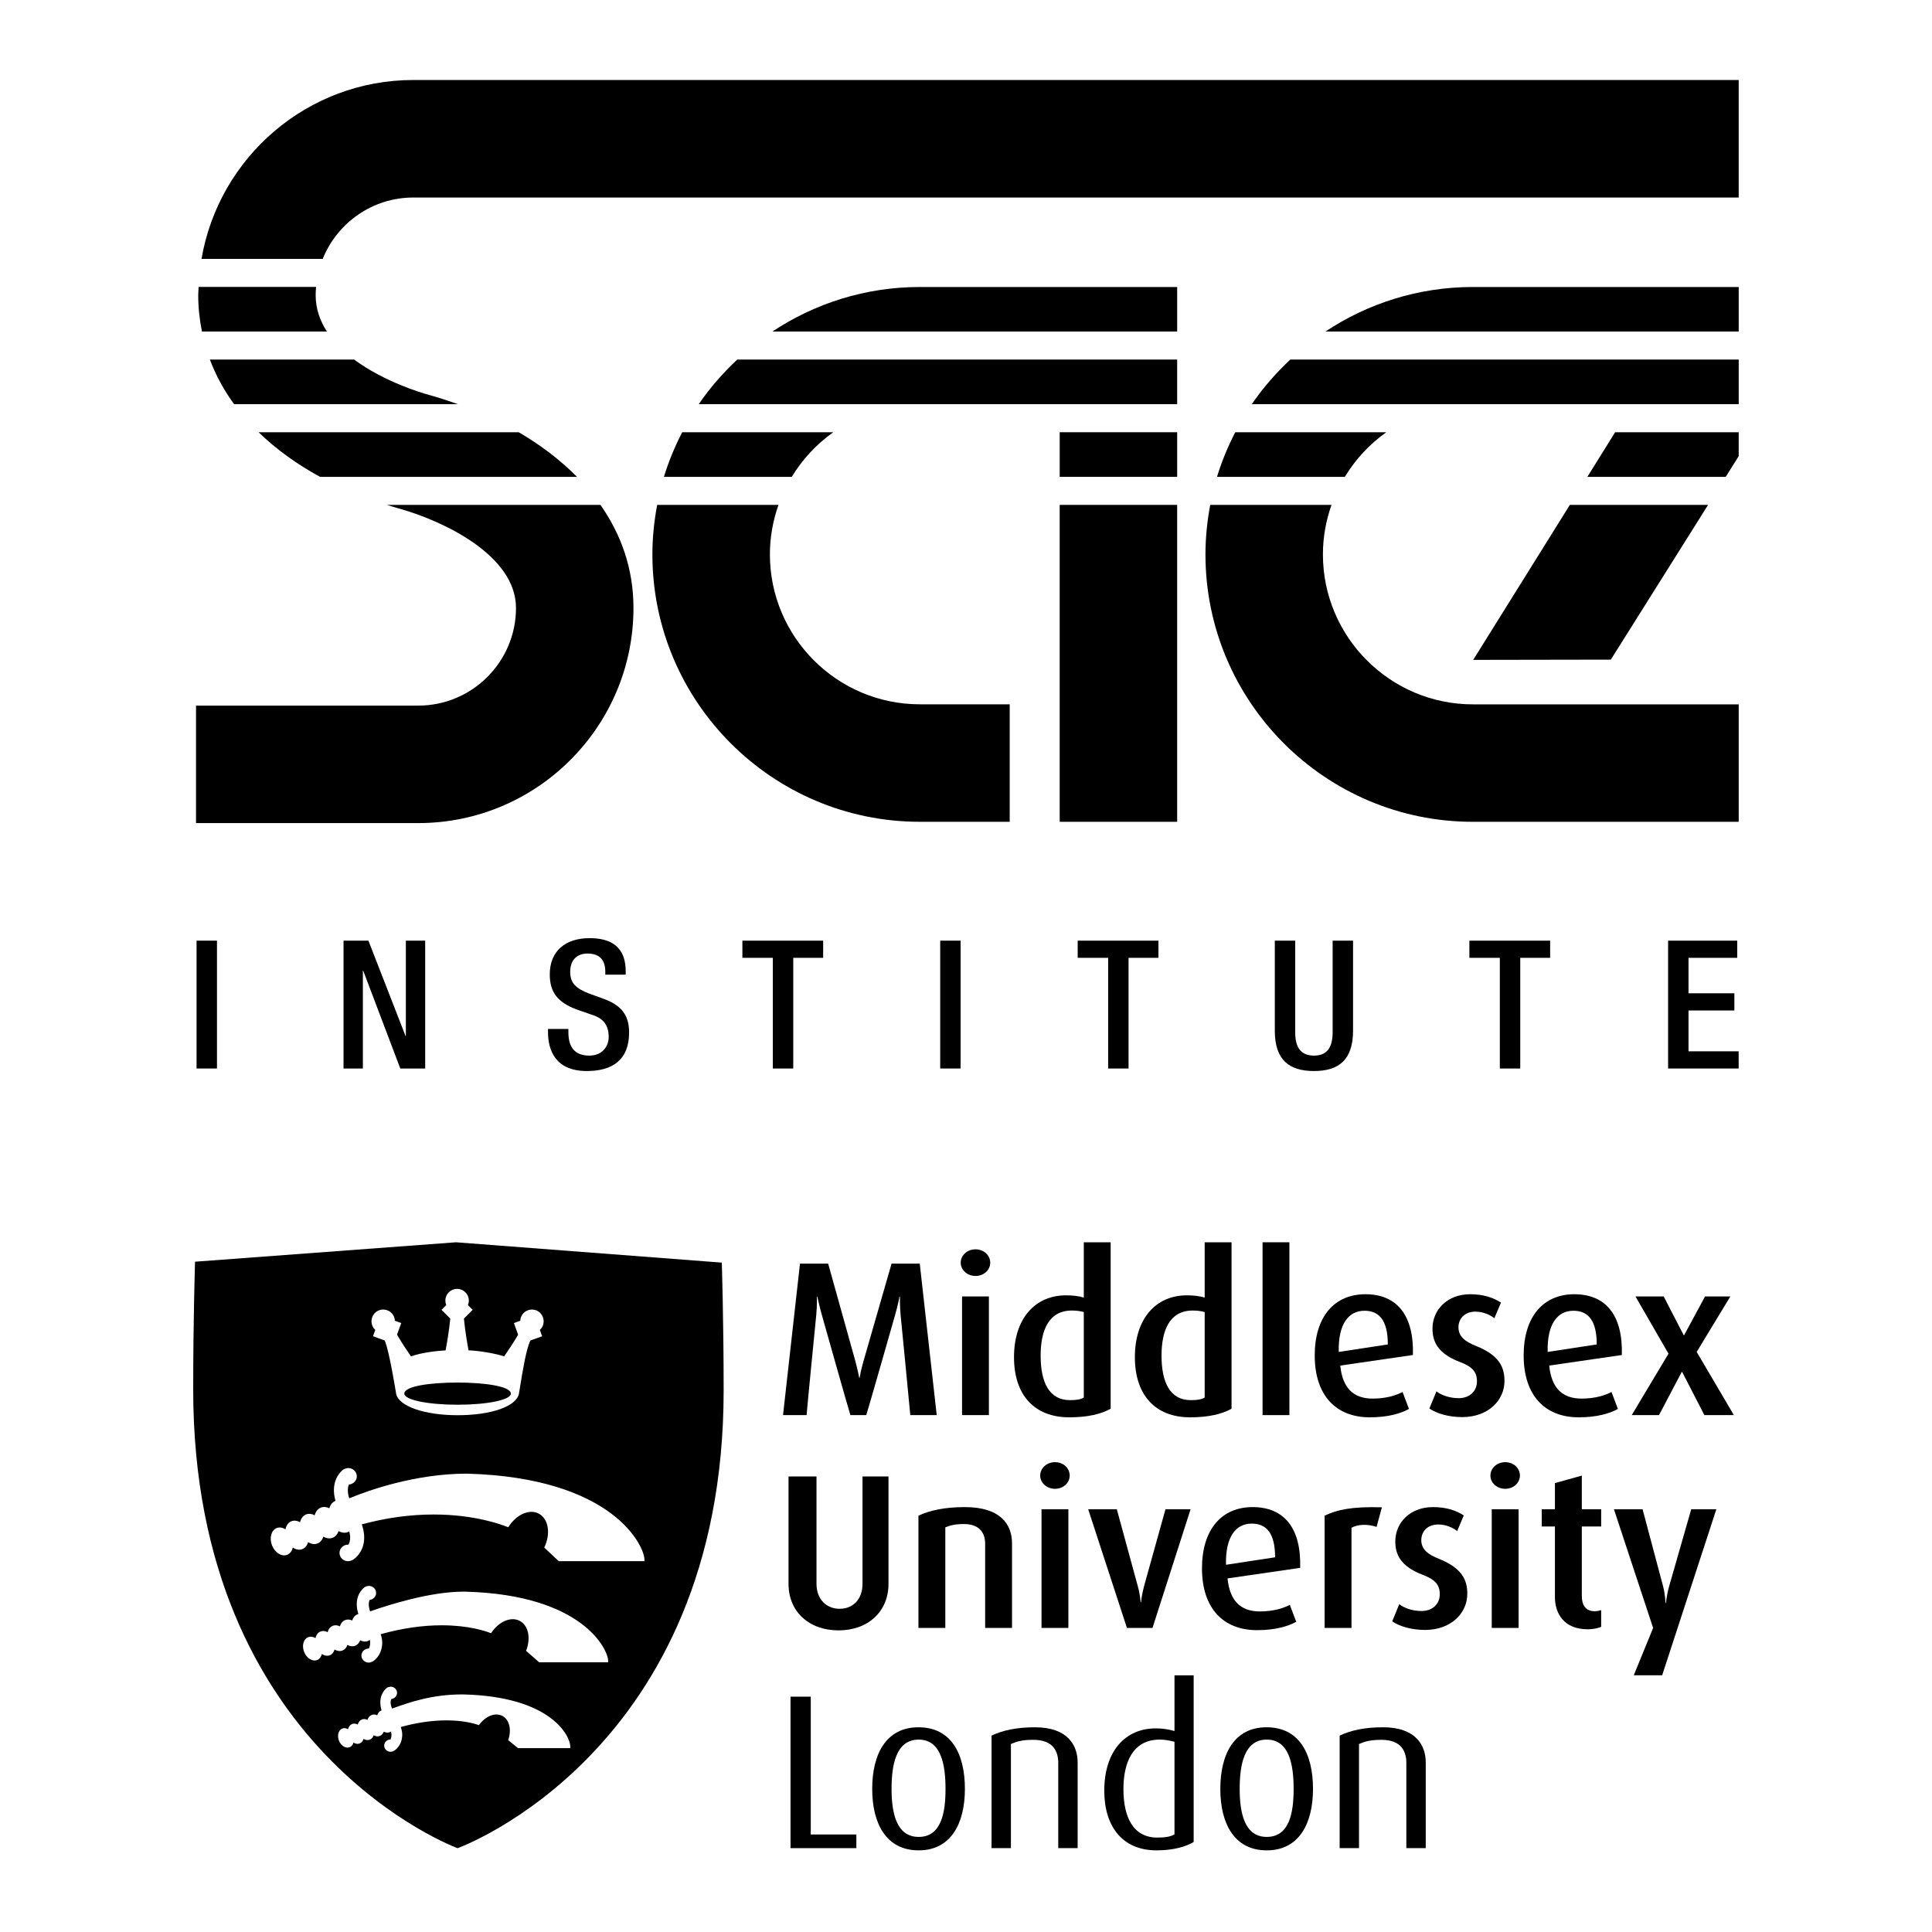 <?xml version="1.0" encoding="UTF-8"?>
<svg width="1000px" height="1000px" viewBox="0 0 1000 1000" version="1.1" xmlns="http://www.w3.org/2000/svg" xmlns:xlink="http://www.w3.org/1999/xlink">
	<!-- Generator: Sketch 62 (91390) - https://sketch.com -->
	<title>
		Square
	</title>
	<desc>
		Created with Sketch.
	</desc>
	<g id="Square" stroke="none" stroke-width="1" fill="none" fill-rule="evenodd">
		<g id="SAE-Institute" transform="translate(100, 40)" fill="currentColor" fill-rule="nonzero">
			<path d="M299.792,131.6 L509.301,131.6 L509.301,108.552 L376.101,108.552 C347.91,108.552 321.69,117.07 299.792,131.6" id="Path">
			</path>
			<path d="M509.299,146.115 L281.597,146.115 C274.161,153.085 267.42,160.775 261.665,169.211 L509.299,169.211 L509.299,146.115 Z" id="Path">
			</path>
			<path d="M168.49,183.727 L33.851,183.727 C43.197,192.806 54.056,200.485 65.648,206.82 L198.659,206.82 C189.837,197.907 179.58,190.183 168.49,183.727" id="Path">
			</path>
			<path d="M21.172,169.208 L137.003,169.208 C131.983,167.411 126.958,165.763 121.958,164.389 C118.456,163.431 98.893,157.67 83.313,146.113 L8.637,146.113 C11.769,154.454 16.023,162.149 21.172,169.208" id="Path">
			</path>
			<polygon id="Path" points="784.096 221.338 712.552 221.338 662.53 301.549 733.758 301.425">
			</polygon>
			<path d="M67.045,93.989 C74.521,75.4 92.707,62.237 113.941,62.237 L799.949,62.237 L799.949,1.408 L113.944,1.408 C58.977,1.408 13.285,41.51 4.31,93.992 L67.045,93.992 L67.045,93.989 Z" id="Path">
			</path>
			<path d="M586.045,131.6 L799.955,131.6 L799.955,108.561 L799.955,108.552 L662.338,108.552 C634.152,108.552 607.932,117.07 586.045,131.6" id="Path">
			</path>
			<polygon id="Path" points="735.994 183.727 721.603 206.82 793.228 206.82 799.949 196.104 799.949 183.727">
			</polygon>
			<rect id="Rectangle" x="448.501" y="183.724" width="60.8" height="23.096">
			</rect>
			<path d="M298.499,246.949 C298.499,237.966 300.113,229.372 302.932,221.338 L240.149,221.338 C238.583,229.651 237.676,238.194 237.676,246.949 C237.676,323.265 299.772,385.358 376.101,385.358 L422.62,385.358 L422.62,324.549 L376.101,324.549 C333.301,324.546 298.499,289.746 298.499,246.949" id="Path">
			</path>
			<path d="M100.282,221.338 C102.161,221.913 104.039,222.524 105.915,223.037 C128.648,229.262 167.079,247.135 167.079,274.67 C167.079,302.518 144.408,325.217 116.524,325.217 L1.465,325.217 L1.465,386.025 L116.521,386.025 C177.915,386.025 227.882,336.062 227.882,274.668 C227.882,254.113 221.332,236.4 210.797,221.335 L100.282,221.335 L100.282,221.338 Z" id="Path">
			</path>
			<rect id="Rectangle" x="448.499" y="221.332" width="60.8" height="164.031">
			</rect>
			<path d="M584.741,246.949 C584.741,237.966 586.352,229.372 589.183,221.338 L526.411,221.338 C524.845,229.651 523.944,238.194 523.944,246.949 C523.944,323.265 586.025,385.366 662.338,385.366 L799.955,385.366 L799.955,324.575 L662.338,324.575 C619.575,324.575 584.741,289.746 584.741,246.949" id="Path">
			</path>
			<path d="M567.848,146.115 C560.417,153.085 553.685,160.775 547.918,169.211 L799.958,169.211 L799.958,146.115 L567.848,146.115 Z" id="Path">
			</path>
			<path d="M617.552,183.727 L539.369,183.727 C535.575,191.073 532.372,198.775 529.918,206.82 L596.07,206.82 C601.586,197.735 608.893,189.868 617.552,183.727" id="Path">
			</path>
			<path d="M331.293,183.727 L253.11,183.727 C249.313,191.073 246.101,198.775 243.656,206.82 L309.811,206.82 C315.335,197.735 322.651,189.868 331.293,183.727" id="Path">
			</path>
			<path d="M2.811,108.504 C2.755,109.932 2.597,111.341 2.597,112.783 C2.597,119.363 3.33,125.597 4.524,131.603 L69.208,131.603 C65.659,126.087 63.383,119.856 63.383,112.783 C63.383,111.341 63.482,109.915 63.603,108.504 L2.811,108.504 Z" id="Path">
			</path>
			<rect id="Rectangle" x="1.741" y="446.876" width="10.566" height="66.175">
			</rect>
			<polygon id="Path" points="77.817 446.882 90.693 446.882 109.885 496.183 110.068 496.183 110.068 446.882 120.076 446.882 120.076 513.056 107.197 513.056 88.006 462.445 87.825 462.445 87.825 513.056 77.817 513.056">
			</polygon>
			<path d="M194.197,492.575 L194.197,494.239 C194.197,502.304 197.721,506.38 205.039,506.38 C211.715,506.38 215.056,501.654 215.056,496.752 C215.056,489.794 211.53,486.738 205.603,484.975 L198.369,482.473 C188.732,478.761 184.561,473.755 184.561,464.301 C184.561,452.251 192.718,445.583 205.138,445.583 C222.099,445.583 223.859,456.144 223.859,463.006 L223.859,464.473 L213.301,464.473 L213.301,463.101 C213.301,457.07 210.606,453.555 204.028,453.555 C199.49,453.555 195.135,456.056 195.135,463.101 C195.135,468.749 198.003,471.628 205.045,474.307 L212.189,476.899 C221.546,480.234 225.623,485.344 225.623,494.425 C225.623,508.524 217.096,514.361 203.744,514.361 C187.346,514.361 183.637,503.408 183.637,494.152 L183.637,492.575 L194.197,492.575 L194.197,492.575 Z" id="Path">
			</path>
			<polygon id="Path" points="300.017 455.772 284.259 455.772 284.259 446.882 326.065 446.882 326.065 455.772 310.586 455.772 310.586 513.059 300.017 513.059">
			</polygon>
			<rect id="Rectangle" x="386.648" y="446.876" width="10.566" height="66.175">
			</rect>
			<polygon id="Path" points="473.575 455.772 457.808 455.772 457.808 446.882 499.611 446.882 499.611 455.772 484.138 455.772 484.138 513.059 473.575 513.059">
			</polygon>
			<path d="M570.397,446.882 L570.397,494.341 C570.397,502.682 573.735,506.386 580.127,506.386 C586.431,506.386 589.769,502.682 589.769,494.341 L589.769,446.882 L600.338,446.882 L600.338,493.496 C600.338,508.794 592.735,514.363 580.127,514.363 C567.428,514.363 559.837,508.794 559.837,493.496 L559.837,446.882 L570.397,446.882 L570.397,446.882 Z" id="Path">
			</path>
			<polygon id="Path" points="676.31 455.772 660.555 455.772 660.555 446.882 702.346 446.882 702.346 455.772 686.876 455.772 686.876 513.059 676.31 513.059">
			</polygon>
			<polygon id="Path" points="763.403 446.882 799.183 446.882 799.183 455.775 773.972 455.775 773.972 474.124 797.707 474.124 797.707 483.023 773.972 483.023 773.972 504.161 799.924 504.161 799.924 513.056 763.403 513.056">
			</polygon>
		</g>
		<g id="Middlesex-University" transform="translate(100, 643)" fill="currentColor" fill-rule="nonzero">
			<path d="M371.162,89.461 C371.054,87.522 366.149,37.61 366.149,37.61 C365.699,32.704 365.806,28.147 365.806,28.147 L365.576,28.147 C365.576,28.147 364.783,32.592 363.305,37.61 C363.305,37.61 349.28,86.842 348.369,89.461 L340.165,89.461 C339.372,87.184 325.357,37.492 325.357,37.492 C323.986,32.592 323.07,28.147 323.07,28.147 L322.845,28.147 C322.845,28.147 322.958,32.592 322.503,37.492 C322.503,37.492 317.602,87.184 317.495,89.461 L305.296,89.461 L314.068,11.058 L328.651,11.058 L342.676,61.313 C344.037,66.325 344.727,70.09 344.727,70.09 L344.952,70.09 C344.952,70.09 345.525,66.325 347.003,61.313 L361.474,11.058 L376.062,11.058 L384.844,89.461 L371.162,89.461 L371.162,89.461 Z" id="path52">
			</path>
			<path d="M397.954,28.035 L411.856,28.035 L411.856,89.456 L397.954,89.456 L397.954,28.035 Z M404.9,17.437 C400.685,17.437 397.268,14.358 397.268,10.598 C397.268,6.721 400.685,3.647 404.9,3.647 C409.237,3.647 412.537,6.721 412.537,10.598 C412.537,14.358 409.237,17.437 404.9,17.437" id="path54">
			</path>
			<path d="M460.97,36.128 C459.031,35.56 456.985,35.33 454.816,35.33 C442.735,35.33 438.633,45.698 438.633,58.695 C438.633,72.593 443.083,81.713 453.799,81.713 C457.093,81.713 459.379,81.37 460.97,80.342 L460.97,36.128 L460.97,36.128 L460.97,36.128 Z M453.451,90.603 C435.329,90.603 424.848,78.981 424.848,59.493 C424.848,39.437 435.784,27.463 451.748,27.463 C455.164,27.463 458.244,27.806 460.97,28.604 L460.97,0.001 L474.878,0.001 L474.878,86.158 C469.972,88.894 463.021,90.603 453.451,90.603" id="path58">
			</path>
			<path d="M523.539,36.128 C521.606,35.56 519.539,35.33 517.381,35.33 C505.305,35.33 501.207,45.698 501.207,58.695 C501.207,72.593 505.642,81.713 516.353,81.713 C519.667,81.713 521.933,81.37 523.539,80.342 L523.539,36.128 L523.539,36.128 Z M516.02,90.603 C497.898,90.603 487.412,78.981 487.412,59.493 C487.412,39.437 498.353,27.463 514.307,27.463 C517.724,27.463 520.803,27.806 523.539,28.604 L523.539,0.001 L537.447,0.001 L537.447,86.158 C532.547,88.894 525.596,90.603 516.02,90.603" id="path62">
			</path>
			<polygon id="path64" points="553.501 0 567.393 0 567.393 89.461 553.501 89.461">
			</polygon>
			<path d="M606.258,35.441 C598.176,35.441 592.591,42.055 592.928,56.755 L618.339,52.883 C618.339,40.459 613.894,35.441 606.258,35.441 M593.726,63.819 C594.856,75.22 600.329,80.914 610.472,80.914 C617.541,80.914 622.672,79.205 625.971,77.497 L629.28,86.269 C624.948,88.663 618.339,90.601 608.994,90.601 C591.557,90.601 580.499,79.318 580.499,58.576 C580.499,38.52 590.647,26.894 606.728,26.894 C623.01,26.894 631.894,37.722 631.326,58.351 L593.726,63.819 L593.726,63.819 L593.726,63.819 Z" id="path68">
			</path>
			<path d="M656.837,90.489 C649.656,90.489 643.507,88.55 639.85,86.039 L643.507,77.154 C645.789,78.98 650.004,80.688 655.016,80.688 C660.709,80.688 664.469,77.041 664.469,72.024 C664.469,66.781 661.737,64.274 655.466,61.886 C643.845,57.441 641.456,51.062 641.456,44.679 C641.456,34.873 649.195,26.894 660.939,26.894 C667.773,26.894 672.898,28.602 676.898,31.226 L673.481,39.318 C671.66,37.835 668.008,35.901 663.676,35.901 C657.973,35.901 654.899,39.661 654.899,43.988 C654.899,49.006 658.663,51.507 664.014,53.676 C675.982,58.464 678.719,64.622 678.719,71.793 C678.719,81.824 670.279,90.489 656.837,90.489" id="path72">
			</path>
			<path d="M714.398,35.441 C706.301,35.441 700.721,42.055 701.063,56.755 L726.469,52.883 C726.469,40.459 722.035,35.441 714.398,35.441 M701.872,63.819 C703.007,75.22 708.475,80.914 718.608,80.914 C725.677,80.914 730.802,79.205 734.116,77.497 L737.421,86.269 C733.094,88.663 726.469,90.601 717.129,90.601 C699.692,90.601 688.644,79.318 688.644,58.576 C688.644,38.52 698.777,26.894 714.848,26.894 C731.15,26.894 740.04,37.722 739.462,58.351 L701.872,63.819 L701.872,63.819 L701.872,63.819 Z" id="path76">
			</path>
			<polygon id="path80" points="782.193 89.461 770.68 67.123 770.455 67.123 758.71 89.461 744.578 89.461 763.616 57.671 746.521 28.04 761.115 28.04 771.483 48.09 771.702 48.09 782.531 28.04 795.625 28.04 778.204 56.755 797.457 89.461 782.193 89.461 782.193 89.461">
			</polygon>
			<path d="M334.012,200.882 C318.626,200.882 308.14,191.076 308.14,176.831 L308.14,121.221 L322.616,121.221 L322.616,176.723 C322.616,185.153 328.094,189.71 334.585,189.71 C341.193,189.71 346.436,185.153 346.436,176.723 L346.436,121.221 L359.879,121.221 L359.879,176.831 C359.879,191.076 349.398,200.882 334.012,200.882" id="path84">
			</path>
			<path d="M409.914,199.623 L409.914,156.099 C409.914,151.082 407.628,145.839 398.86,145.839 C394.298,145.839 391.909,146.519 389.29,147.552 L389.29,199.623 L375.383,199.623 L375.383,141.511 C381.193,138.775 389.055,137.071 399.428,137.071 C417.776,137.071 423.822,145.951 423.822,155.869 L423.822,199.623 L409.914,199.623 L409.914,199.623 L409.914,199.623 Z" id="path88">
			</path>
			<path d="M439.089,138.203 L452.991,138.203 L452.991,199.624 L439.089,199.624 L439.089,138.203 Z M446.045,127.604 C441.83,127.604 438.403,124.53 438.403,120.766 C438.403,116.893 441.83,113.814 446.045,113.814 C450.377,113.814 453.671,116.893 453.671,120.766 C453.671,124.53 450.377,127.604 446.045,127.604" id="path90">
			</path>
			<path d="M496.527,199.623 L483.31,199.623 L463.249,138.202 L478.067,138.202 L488.885,177.864 C490.149,182.309 490.374,186.293 490.374,186.293 L490.599,186.293 C490.599,186.293 490.947,182.421 492.195,177.864 L503.248,138.202 L516.24,138.202 L496.527,199.623 L496.527,199.623 Z" id="path94">
			</path>
			<path d="M547.907,145.611 C539.81,145.611 534.219,152.225 534.572,166.925 L559.989,163.053 C559.989,150.629 555.543,145.611 547.907,145.611 M535.37,173.984 C536.506,185.39 541.974,191.078 552.112,191.078 C559.18,191.078 564.31,189.375 567.615,187.666 L570.929,196.439 C566.592,198.832 559.989,200.766 550.628,200.766 C533.196,200.766 522.143,189.487 522.143,168.746 C522.143,148.685 532.281,137.069 548.357,137.069 C564.648,137.069 573.548,147.892 572.97,168.521 L535.37,173.984 L535.37,173.984 L535.37,173.984 Z" id="path98">
			</path>
			<path d="M612.517,147.323 C607.846,145.732 602.721,145.952 599.53,147.773 L599.53,199.624 L585.622,199.624 L585.622,141.507 C592,138.433 599.755,136.72 615.263,137.175 L612.517,147.323 L612.517,147.323 Z" id="path102">
			</path>
			<path d="M637.587,200.653 C630.41,200.653 624.247,198.709 620.61,196.213 L624.247,187.318 C626.533,189.149 630.758,190.853 635.765,190.853 C641.459,190.853 645.228,187.211 645.228,182.193 C645.228,176.95 642.492,174.444 636.226,172.05 C624.6,167.605 622.206,161.227 622.206,154.843 C622.206,145.038 629.955,137.069 641.694,137.069 C648.533,137.069 653.658,138.772 657.643,141.396 L654.231,149.488 C652.42,148.004 648.763,146.071 644.425,146.071 C638.727,146.071 635.658,149.831 635.658,154.158 C635.658,159.175 639.418,161.677 644.773,163.84 C656.732,168.633 659.473,174.791 659.473,181.968 C659.473,191.993 651.039,200.653 637.587,200.653" id="path106">
			</path>
			<path d="M672.123,138.203 L686.026,138.203 L686.026,199.624 L672.123,199.624 L672.123,138.203 Z M679.085,127.604 C674.86,127.604 671.438,124.53 671.438,120.766 C671.438,116.893 674.86,113.814 679.085,113.814 C683.407,113.814 686.711,116.893 686.711,120.766 C686.711,124.53 683.407,127.604 679.085,127.604" id="path108">
			</path>
			<path d="M721.701,200.309 C709.614,200.309 704.827,192.223 704.827,183.67 L704.827,147.093 L697.998,147.093 L697.998,138.203 L704.827,138.203 L704.827,124.638 L718.74,120.766 L718.74,138.203 L728.76,138.203 L728.76,147.093 L718.74,147.093 L718.74,182.99 C718.74,187.783 720.673,190.97 725.456,190.97 C726.709,190.97 727.63,190.739 728.76,190.402 L728.76,199.056 C727.507,199.624 725.001,200.309 721.701,200.309" id="path112">
			</path>
			<path d="M760.334,224.131 L745.633,224.131 L755.654,199.624 L735.373,138.204 L750.196,138.204 L760.789,177.978 C762.042,182.766 762.042,186.755 762.042,186.755 L762.273,186.755 C762.273,186.755 762.615,182.766 763.966,177.978 L775.372,138.204 L788.369,138.204 L760.334,224.131 L760.334,224.131 Z" id="path116">
			</path>
			<polygon id="path120" points="309.171 313.595 309.171 235.192 319.652 235.192 319.652 306.526 343.247 306.526 343.247 313.595 309.171 313.595">
			</polygon>
			<path d="M375.497,257.412 C363.758,257.412 361.471,270.517 361.471,282.942 C361.471,295.371 363.983,307.785 375.497,307.785 C387.236,307.785 389.399,295.248 389.399,282.942 C389.399,270.635 387.236,257.412 375.497,257.412 M375.497,314.742 C358.74,314.742 351.451,300.946 351.451,282.942 C351.451,264.594 358.863,251.034 375.384,251.034 C392.243,251.034 399.43,264.594 399.43,282.942 C399.43,300.946 392.131,314.742 375.497,314.742" id="path124">
			</path>
			<path d="M447.75,313.595 L447.75,269.494 C447.75,263.801 445.362,257.53 434.876,257.53 C429.183,257.53 426.441,258.328 423.249,259.693 L423.249,313.595 L413.224,313.595 L413.224,255.356 C418.692,252.737 425.873,251.033 435.674,251.033 C452.758,251.033 457.786,260.491 457.786,269.268 L457.786,313.595 L447.75,313.595 L447.75,313.595 Z" id="path128">
			</path>
			<path d="M507.92,258.553 C505.418,257.872 502.907,257.412 500.278,257.412 C486.043,257.412 481.485,269.719 481.485,283.048 C481.485,297.529 486.498,308.127 499.03,308.127 C503.137,308.127 505.976,307.672 507.92,306.419 L507.92,258.553 L507.92,258.553 Z M498.575,314.741 C481.035,314.741 471.567,302.429 471.567,283.851 C471.567,263.453 482.391,251.601 498.227,251.601 C501.649,251.601 504.615,252.056 507.92,252.967 L507.92,224.134 L517.838,224.134 L517.838,310.409 C513.735,312.915 507.122,314.741 498.575,314.741" id="path132">
			</path>
			<path d="M555.674,257.412 C543.94,257.412 541.653,270.517 541.653,282.942 C541.653,295.371 544.165,307.785 555.674,307.785 C567.423,307.785 569.582,295.248 569.582,282.942 C569.582,270.635 567.423,257.412 555.674,257.412 M555.674,314.742 C538.922,314.742 531.633,300.946 531.633,282.942 C531.633,264.594 539.045,251.034 555.556,251.034 C572.421,251.034 579.607,264.594 579.607,282.942 C579.607,300.946 572.313,314.742 555.674,314.742" id="path136">
			</path>
			<path d="M627.924,313.595 L627.924,269.494 C627.924,263.801 625.54,257.53 615.054,257.53 C609.351,257.53 606.614,258.328 603.423,259.693 L603.423,313.595 L593.397,313.595 L593.397,255.356 C598.87,252.737 606.036,251.033 615.847,251.033 C632.936,251.033 637.959,260.491 637.959,269.268 L637.959,313.595 L627.924,313.595 L627.924,313.595 Z" id="path140">
			</path>
			<path d="M136.008,0.001 L273.602,10.527 C273.602,10.527 274.558,40.066 274.558,76.659 C274.558,264.155 136.842,313.617 136.842,313.617 C136.842,313.617 -2.65826333e-05,263.679 -2.65826333e-05,76.188 C-2.65826333e-05,39.585 0.951,10.057 0.951,10.057 L0.951,10.057 L136.008,0.001 Z M102.176,230.009 C101.992,230.009 101.844,230.055 101.747,230.086 C101.568,230.101 101.378,230.137 101.163,230.198 C100.985,230.26 100.821,230.321 100.729,230.372 L100.535,230.454 C100.483,230.48 100.33,230.582 100.115,230.751 C99.977,230.853 99.854,230.961 99.767,231.042 C98.708,231.994 95.502,235.559 97.491,242.285 C97.465,242.285 97.45,242.301 97.435,242.306 C96.407,242.705 95.644,243.585 95.236,244.807 C94.259,244.362 93.256,244.311 92.381,244.653 C91.338,245.052 90.576,245.963 90.202,247.216 C89.23,246.725 88.202,246.648 87.328,246.991 C86.269,247.405 85.517,248.341 85.174,249.615 C84.192,249.088 83.169,248.991 82.269,249.334 C81.205,249.748 80.448,250.725 80.136,252.009 C79.159,251.446 78.121,251.334 77.22,251.676 C76.407,251.989 75.773,252.618 75.374,253.513 C74.811,254.781 74.832,256.398 75.43,257.937 C76.448,260.577 78.954,262.147 80.975,261.359 C81.947,260.97 82.647,260.116 82.97,258.965 C84.013,259.625 85.179,259.794 86.166,259.41 C87.128,259.037 87.834,258.198 88.187,257.063 C89.246,257.692 90.402,257.83 91.369,257.451 C92.315,257.093 93.031,256.285 93.414,255.18 C94.473,255.769 95.598,255.907 96.575,255.513 C97.512,255.15 98.228,254.388 98.637,253.329 C99.685,253.851 100.795,253.943 101.788,253.559 C102.003,253.472 102.207,253.359 102.402,253.237 C102.877,255.267 102.529,256.577 102.136,257.334 C100.32,257.359 98.852,258.771 98.852,260.52 C98.852,262.275 100.345,263.717 102.176,263.717 C102.683,263.717 103.184,263.584 103.696,263.318 L103.956,263.216 C104.453,262.919 106.949,261.257 107.844,257.63 C108.401,255.359 108.294,253.349 107.45,250.884 C115.757,248.612 123.721,247.462 131.132,247.462 C139.797,247.462 145.464,249.068 147.894,249.922 C151.188,245.303 156.283,243.186 160.042,245.17 C163.751,247.129 164.891,252.433 163.03,257.692 L168.155,261.835 L195.182,261.835 L195.182,261.058 C195.182,255.528 185.223,235.093 139.741,234.035 L139.142,234.03 C123.685,234.03 112.237,238.06 103.88,241.006 L102.903,241.344 C101.839,238.541 102.156,237.319 102.616,236.377 C104.248,236.168 105.506,234.828 105.506,233.206 C105.506,231.447 104.013,230.009 102.176,230.009 Z M90.88,177.857 C90.686,177.857 90.522,177.903 90.353,177.949 C90.143,177.964 89.944,178 89.729,178.066 C89.514,178.138 89.315,178.204 89.197,178.281 L88.926,178.389 C88.89,178.414 88.726,178.532 88.486,178.721 C88.343,178.834 88.199,178.946 88.128,179.033 C86.496,180.491 83.09,184.654 85.489,192.445 C85.33,192.481 85.182,192.526 85.038,192.578 C83.739,193.094 82.767,194.23 82.281,195.77 C81.059,195.191 79.77,195.11 78.67,195.534 C77.35,196.051 76.379,197.222 75.934,198.797 C74.727,198.179 73.422,198.061 72.312,198.486 C70.967,199.002 70.005,200.204 69.607,201.82 C68.389,201.15 67.075,201.007 65.929,201.447 C64.594,201.958 63.658,203.227 63.315,204.889 C62.088,204.133 60.717,203.933 59.555,204.404 C58.584,204.772 57.822,205.534 57.346,206.598 C56.655,208.153 56.686,210.137 57.417,212.03 C58.671,215.258 61.704,217.176 64.133,216.235 C65.366,215.743 66.236,214.623 66.594,213.114 C67.913,214.005 69.422,214.255 70.701,213.764 C71.908,213.293 72.773,212.224 73.177,210.761 C74.512,211.6 76.011,211.795 77.259,211.308 C78.476,210.843 79.371,209.81 79.821,208.403 C81.156,209.17 82.594,209.329 83.821,208.849 C85.013,208.393 85.923,207.386 86.414,206.015 C87.75,206.726 89.166,206.864 90.394,206.393 C90.767,206.245 91.115,206.05 91.437,205.789 C91.821,207.912 91.442,209.344 90.931,210.27 L90.88,210.27 C88.778,210.27 87.074,211.902 87.074,213.912 C87.074,215.928 88.778,217.559 90.88,217.559 C91.468,217.559 92.041,217.401 92.65,217.089 L92.895,216.987 C93.243,216.787 96.363,214.889 97.448,210.444 C98.067,207.938 97.949,205.636 97.064,202.854 C107.995,199.795 118.624,198.25 128.665,198.25 C142.541,198.25 151.329,201.227 154.173,202.352 C158.035,196.383 164.393,193.519 169.032,195.974 C173.579,198.373 174.838,205.028 172.295,211.462 L179.073,217.401 L214.781,217.401 L214.781,216.618 C214.781,211.078 201.978,182.532 141.12,180.854 C140.679,180.844 140.245,180.839 139.81,180.839 C122.526,180.839 100.828,187.78 91.56,191.054 C90.588,188.194 90.819,186.302 91.294,185.125 C93.192,184.926 94.675,183.371 94.675,181.498 C94.675,179.488 92.977,177.857 90.88,177.857 Z M80.209,116.849 C79.99,116.849 79.811,116.895 79.591,116.956 C79.345,116.982 79.115,117.028 78.864,117.1 C78.613,117.166 78.393,117.258 78.184,117.366 L77.913,117.483 C77.862,117.519 77.652,117.657 77.422,117.847 C77.243,117.984 77.084,118.112 76.946,118.245 C75.488,119.565 71.038,124.506 73.631,133.826 C72.112,134.45 71.002,135.821 70.47,137.677 C69.002,136.936 67.453,136.803 66.118,137.319 C64.537,137.928 63.376,139.38 62.885,141.304 C61.407,140.496 59.847,140.337 58.491,140.843 C56.88,141.467 55.744,142.956 55.314,144.93 C53.842,144.051 52.22,143.851 50.87,144.383 C49.253,145.007 48.138,146.557 47.765,148.593 C46.307,147.626 44.676,147.365 43.243,147.907 C40.415,149.012 39.305,153.017 40.773,156.838 C42.241,160.623 45.745,162.884 48.624,161.769 C50.097,161.196 51.146,159.8 51.55,157.979 C53.125,159.094 54.936,159.432 56.471,158.833 C57.928,158.26 58.998,156.946 59.463,155.191 C61.038,156.209 62.808,156.48 64.312,155.897 C65.765,155.334 66.834,154.06 67.35,152.332 C68.951,153.298 70.696,153.523 72.164,152.956 C73.591,152.403 74.67,151.165 75.233,149.488 C76.839,150.388 78.547,150.582 80.015,150.015 C80.276,149.912 80.527,149.784 80.777,149.626 C81.713,153.13 81.038,155.314 80.363,156.495 C80.312,156.49 80.261,156.485 80.209,156.485 C77.744,156.485 75.734,158.408 75.734,160.771 C75.734,163.8 79.043,166.188 82.296,164.495 L82.593,164.383 C83.018,164.142 86.767,161.846 88.076,156.485 C88.854,153.329 88.578,149.805 87.268,146.015 C99.749,142.624 112.255,140.9 124.459,140.9 C145.886,140.9 160.014,146.245 163.073,147.513 C167.098,141.007 173.921,137.831 178.888,140.455 C183.967,143.14 185.134,150.889 181.712,158.03 L189.2,165.053 L233.568,165.053 L233.568,164.27 C233.568,157.365 217.599,121.857 141.676,119.754 C114.92,119.754 90.68,128.44 80.747,132.532 C79.657,129.089 80,126.813 80.609,125.401 C82.89,125.207 84.69,123.366 84.69,121.13 C84.69,118.767 82.68,116.849 80.209,116.849 Z M136.585,24.112 C133.24,24.112 130.514,26.838 130.514,30.183 C130.514,30.976 130.672,31.748 130.99,32.5 L128.524,34.966 L133.066,39.513 C132.432,46.285 131.041,53.845 130.637,55.963 C123.604,56.372 117.292,57.456 112.714,59.047 C111,56.571 108.085,52.249 105.497,47.835 L107.681,41.815 L104.392,40.623 C104.361,39.81 104.177,39.032 103.849,38.321 C102.852,36.193 100.693,34.817 98.341,34.817 C97.456,34.817 96.596,35.007 95.778,35.385 C92.75,36.807 91.43,40.423 92.847,43.457 C93.175,44.173 93.65,44.812 94.254,45.349 L93.067,48.633 L99.133,50.843 C101.501,56.167 104.98,78.065 105.02,78.305 C106.187,84.801 119.573,89.512 136.851,89.512 C154.345,89.512 167.403,84.909 168.61,78.31 C168.759,77.497 168.953,76.254 169.199,74.73 C170.319,67.794 172.385,55.001 174.518,50.853 L180.615,48.633 L179.424,45.349 C180.027,44.812 180.498,44.173 180.835,43.457 C182.247,40.423 180.932,36.802 177.904,35.385 C177.086,35.007 176.232,34.817 175.342,34.817 C172.984,34.817 170.82,36.193 169.833,38.321 C169.49,39.042 169.316,39.815 169.281,40.623 L165.997,41.815 L168.186,47.84 C165.618,52.213 162.682,56.561 160.958,59.052 C156.902,57.702 148.498,56.142 142.514,55.927 C142.115,53.814 140.795,46.572 140.115,39.498 L144.657,34.971 L142.176,32.5 C142.498,31.759 142.667,30.981 142.667,30.183 C142.667,26.838 139.931,24.112 136.585,24.112 Z M164.411,78.341 C164.411,81.564 152.299,84.085 136.841,84.085 C121.384,84.085 109.271,81.563 109.271,78.341 C109.271,74.418 122.831,72.644 136.412,72.608 L136.841,72.607 C150.115,72.607 164.411,74.397 164.411,78.341 Z" id="path48-2">
			</path>
		</g>
	</g>
</svg>
